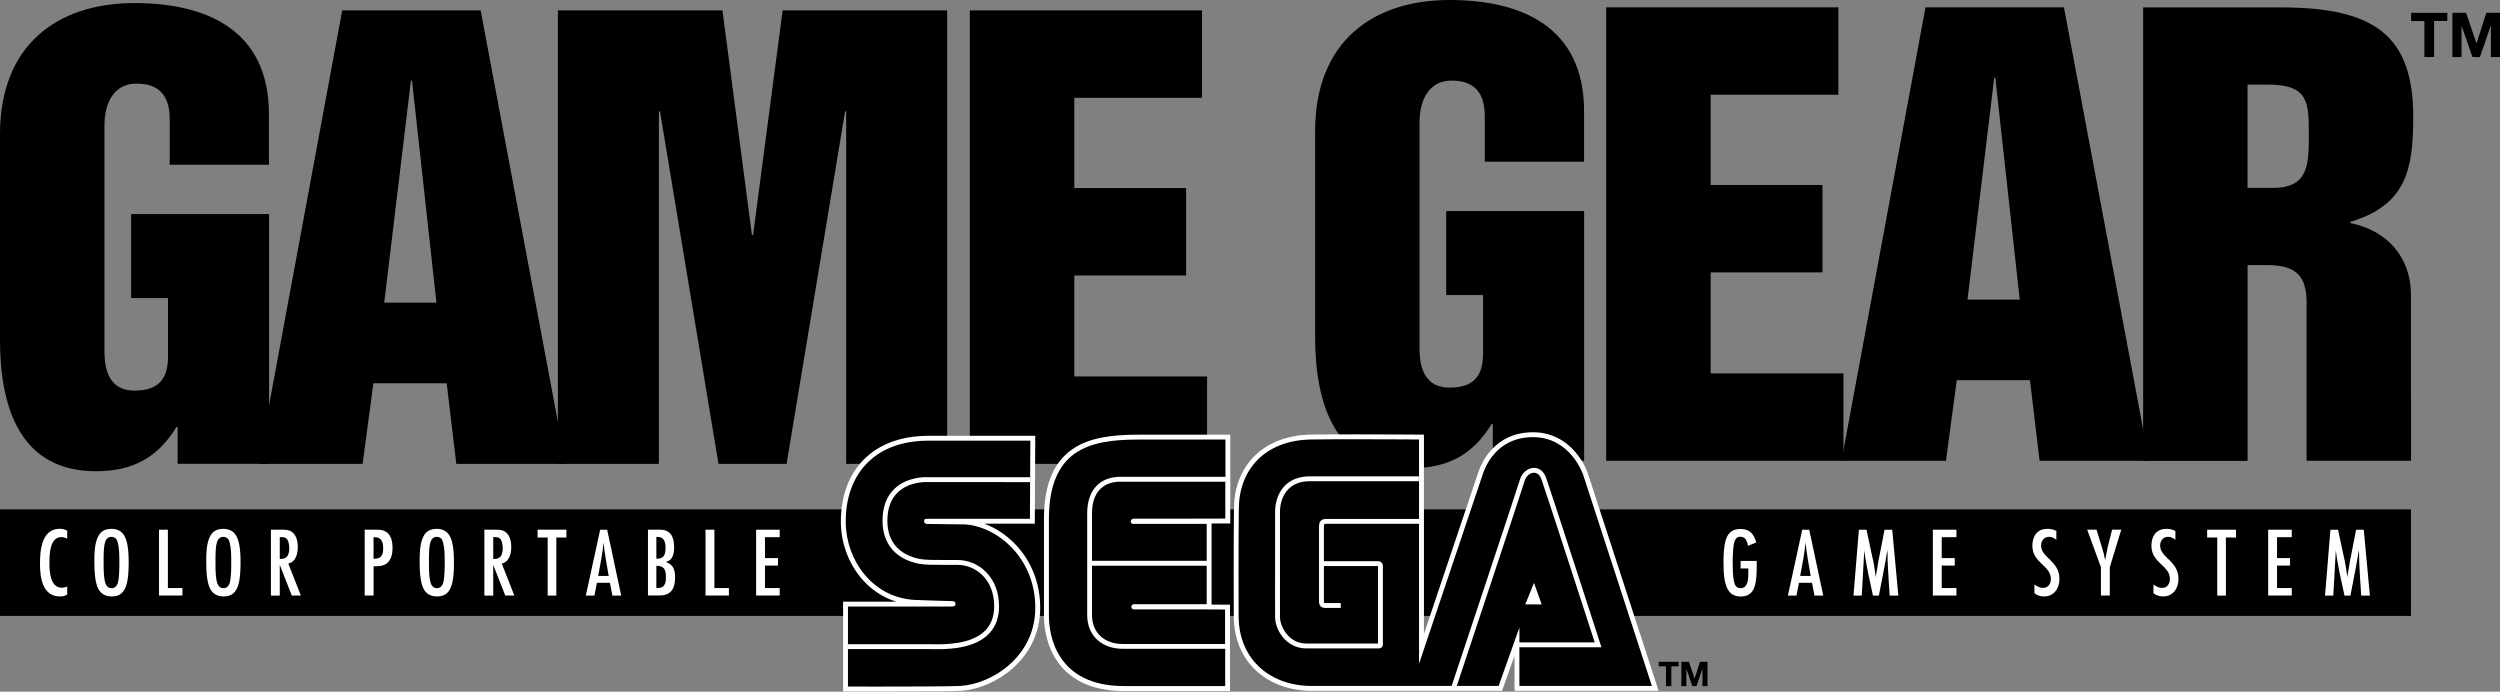 <?xml version="1.0" encoding="utf-8"?>
<!-- Generator: Adobe Illustrator 26.0.3, SVG Export Plug-In . SVG Version: 6.00 Build 0)  -->
<svg version="1.1" id="Layer_1" xmlns="http://www.w3.org/2000/svg" xmlns:xlink="http://www.w3.org/1999/xlink" x="0px" y="0px"
	 viewBox="0 0 3839 1062.1" style="enable-background:new 0 0 3839 1062.1;" xml:space="preserve">
<rect x="0" y="0" width="3839" height="1062.1" fill="#808080" stroke="none"/>
<style type="text/css">
	.st0{fill:#D60700;}
	.st1{fill:#FFFFFF;}
	.st2{clip-path:url(#SVGID_00000030481436628155913600000004654862428756892082_);}
	.st3{fill:#034693;}
	.st4{clip-path:url(#SVGID_00000082334550998420031570000013923478247369371523_);}
	.st5{enable-background:new    ;}
	.st6{fill:#00916D;}
	.st7{clip-path:url(#SVGID_00000070807203886610372950000013920530847638048186_);}
	.st8{clip-path:url(#SVGID_00000073711049208064011980000013758682062208185528_);}
	.st9{clip-path:url(#SVGID_00000181798678361734850090000010346436304704206723_);}
	.st10{clip-path:url(#SVGID_00000174585470272600220790000017022016901149485737_);}
	.st11{clip-path:url(#SVGID_00000119115988071372748640000007321212457351935398_);}
	.st12{clip-path:url(#SVGID_00000030450940598570983770000001909592914834040735_);}
	.st13{clip-path:url(#SVGID_00000048459780517802733440000018097494999070111419_);}
	.st14{clip-path:url(#SVGID_00000134222083111612624910000002263033088536601989_);}
	.st15{clip-path:url(#SVGID_00000119101713712186487260000009268967681941619592_);}
	.st16{clip-path:url(#SVGID_00000072249983706507233190000004744001943812029099_);}
	.st17{clip-path:url(#SVGID_00000050658566372892553000000010686370073320156288_);}
	.st18{clip-path:url(#SVGID_00000007419323764018396390000015483025135995632808_);}
	.st19{clip-path:url(#SVGID_00000098182523353236327590000003805306694604052133_);}
	.st20{clip-path:url(#SVGID_00000003784493670894154840000005794290633704339899_);}
	.st21{clip-path:url(#SVGID_00000035506068973468409950000010869185667358663846_);}
	.st22{clip-path:url(#SVGID_00000059991490010503518540000015935191027474360485_);}
	.st23{clip-path:url(#SVGID_00000047760245624428458030000000739089847706800029_);}
	.st24{clip-path:url(#SVGID_00000049939623019782211460000016039782590239595695_);}
	.st25{clip-path:url(#SVGID_00000139281368826306995840000008555336237610920885_);}
	.st26{clip-path:url(#SVGID_00000161593362751202219980000006185066434416746135_);}
	.st27{clip-path:url(#SVGID_00000085935857116078740390000009149011141173840317_);}
	.st28{clip-path:url(#SVGID_00000010994522297364247940000014880764589300891046_);}
	.st29{clip-path:url(#SVGID_00000154397524180916548890000002925589926875264941_);}
	.st30{clip-path:url(#SVGID_00000081637288543405837500000011491771363695939731_);}
	.st31{clip-path:url(#SVGID_00000134216062083458548940000012349895254338042296_);}
	.st32{clip-path:url(#SVGID_00000021098495174713034690000015710493382352589468_);}
	.st33{clip-path:url(#SVGID_00000006679869882174318260000005531950070210919813_);}
	.st34{clip-path:url(#SVGID_00000108286554326995992520000016325658371982031755_);}
</style>
<g>
	<g>
		<g>
			<g>
				<rect y="782.2" width="3702.3" height="163.6"/>
			</g>
			<g>
				<g>
					<path class="st1" d="M103.1,913c-4.1,2.4-6.4,2.9-11.1,2.9c-27,0-30.6-29.4-30.6-50.2S64,812,91.8,812c4.7,0,7.3,0.8,11.4,3
						v12.3c-2.7-1.5-5.6-2.6-8.8-2.6c-18.3,0-18.5,27.3-18.5,40.2c0,13.2,1.1,37.6,19.3,37.6c3,0,5.3-0.6,8-2V913z"/>
					<path class="st1" d="M196,889.7c-2.4,14.9-7.7,26.2-24.6,26.2c-8.6,0-16.1-3.6-20.3-11.4c-5.8-10.5-6.2-30.9-6.2-42.9
						c0-11.8,0.3-26.4,5.5-37.2c4.2-8.8,11.1-12.3,20.8-12.3c8.5,0,15.5,3.3,19.9,10.8c6.2,10.8,6.5,30.5,6.5,42.9
						C197.5,873.9,197.2,881.8,196,889.7z M181.1,834c-1.2-5.5-3.9-9.6-10-9.6c-3.6,0-5.9,1.4-7.9,4.2c-4.1,5.8-4.1,22.3-4.1,29.4
						c0,10.6-0.3,21.5,1.4,32c1.1,6.2,3.2,13.2,10.8,13.2c4.9,0,7.7-2.9,9.4-7.3c2.7-7.7,2.6-25.2,2.6-34
						C183.2,852.8,183.2,843.1,181.1,834z"/>
					<path class="st1" d="M244.2,914.6V813.4h13.6V903h22.3v11.5H244.2z"/>
					<path class="st1" d="M367.8,889.7c-2.4,14.9-7.7,26.2-24.6,26.2c-8.6,0-16.1-3.6-20.3-11.4c-5.8-10.5-6.2-30.9-6.2-42.9
						c0-11.8,0.3-26.4,5.5-37.2c4.2-8.8,11.1-12.3,20.8-12.3c8.5,0,15.5,3.3,19.9,10.8c6.2,10.8,6.5,30.5,6.5,42.9
						C369.3,873.9,369,881.8,367.8,889.7z M352.9,834c-1.2-5.5-3.9-9.6-10-9.6c-3.6,0-5.9,1.4-7.9,4.2c-4.1,5.8-4.1,22.3-4.1,29.4
						c0,10.6-0.3,21.5,1.4,32c1.1,6.2,3.2,13.2,10.8,13.2c4.9,0,7.7-2.9,9.4-7.3c2.7-7.7,2.6-25.2,2.6-34
						C355,852.8,355,843.1,352.9,834z"/>
					<path class="st1" d="M448.1,914.6l-18.5-47.2v47.2H416V813.4h18c5.5,0,10.2,0.3,14.7,3.8c6.8,5.2,8.6,14.6,8.6,22.6
						c0,9.9-2.7,22.9-14.6,25.6l19.3,49.1H448.1z M429.6,858.3c3.5,0,7.1-0.2,9.9-2.4c3.8-3.2,4.7-8.9,4.7-13.6
						c0-4.1-0.6-9.7-2.7-13.3c-2.3-3.8-5.6-4.2-9.6-4.2h-2.3V858.3z"/>
				</g>
				<g>
					<path class="st1" d="M577.9,813.4c5.6,0,9.9,0.2,14.9,3.2c8.3,5,10,16.1,10,25c0,8.3-1.8,18-8.8,23.5
						c-5.8,4.4-13.3,4.5-20.3,4.5v44.9H560V813.4H577.9z M574.8,858c11.1,0,13.6-6.1,13.6-16.1c0-9.1-2.4-17-13-17h-1.8V858H574.8z"
						/>
					<path class="st1" d="M695.5,889.7c-2.4,14.9-7.7,26.2-24.6,26.2c-8.6,0-16.1-3.6-20.3-11.4c-5.8-10.5-6.2-30.9-6.2-42.9
						c0-11.8,0.3-26.4,5.5-37.2c4.2-8.8,11.1-12.3,20.8-12.3c8.5,0,15.5,3.3,19.9,10.8c6.2,10.8,6.5,30.5,6.5,42.9
						C697.1,873.9,696.8,881.8,695.5,889.7z M680.7,834c-1.2-5.5-3.9-9.6-10-9.6c-3.6,0-5.9,1.4-7.9,4.2c-4.1,5.8-4.1,22.3-4.1,29.4
						c0,10.6-0.3,21.5,1.4,32c1.1,6.2,3.2,13.2,10.8,13.2c4.9,0,7.7-2.9,9.4-7.3c2.7-7.7,2.6-25.2,2.6-34
						C682.8,852.8,682.8,843.1,680.7,834z"/>
					<path class="st1" d="M775.9,914.6l-18.5-47.2v47.2h-13.6V813.4h18c5.5,0,10.2,0.3,14.7,3.8c6.8,5.2,8.6,14.6,8.6,22.6
						c0,9.9-2.7,22.9-14.6,25.6l19.3,49.1H775.9z M757.4,858.3c3.5,0,7.1-0.2,9.9-2.4c3.8-3.2,4.7-8.9,4.7-13.6
						c0-4.1-0.6-9.7-2.7-13.3c-2.3-3.8-5.6-4.2-9.6-4.2h-2.3V858.3z"/>
					<path class="st1" d="M854.3,825.4v89.2H841v-89.2h-15.5v-12h44.3v12H854.3z"/>
					<path class="st1" d="M940.4,914.6l-3.8-19.7h-20l-3.8,19.7h-13.2l22-101.1h10.8l21.5,101.1H940.4z M934.7,884.4
						c-3-17-6.1-34.1-7.9-51.3c-1.7,17.3-5,34.3-8.2,51.3H934.7z"/>
					<path class="st1" d="M1013.5,813.4c17,0,21.7,12,21.7,27c0,5.6-0.6,11.7-3.8,16.5c-2.3,3.5-5,4.9-8.9,6.2
						c3.2,1.2,6.5,2.7,8.9,5.3c4.4,4.7,5.3,12.1,5.3,18.3c0,16.4-5.8,27.7-23.8,27.7H995V813.4H1013.5z M1008.8,858
						c11.7,0,13.2-7.7,13.2-17.6c0-7.9-2.4-15.9-11.8-15.9h-2.3V858H1008.8z M1007.9,902.9c2.9,0,5.9,0,8.5-1.2
						c5.6-2.6,6.2-10,6.2-15.3c0-11.1-2.3-17.6-14.7-17.6V902.9z"/>
					<path class="st1" d="M1083.4,914.6V813.4h13.6V903h22.3v11.5H1083.4z"/>
					<path class="st1" d="M1161.1,914.6V813.4h36.2v11.5h-22.6v32.1h20v11.5h-20V903h22.6v11.5H1161.1z"/>
				</g>
				<g>
					<path class="st1" d="M2697.6,865.3c0,11.1,0.2,23.5-2.9,34.3c-3,10.8-10.2,16.4-21.4,16.4c-17.3,0-22.7-12.1-25.2-27.1
						c-1.2-8-1.5-16.2-1.5-24.3c0-11.7,0.3-24.6,3.6-35.8c3.3-10.9,10.9-16.5,22.4-16.5c14.4,0,20.5,7.6,24.3,20.6l-12.7,5.3
						c-1.4-6.8-3.2-14-11.7-14c-4.2,0-6.2,1.7-8.2,5.3c-3.3,6.2-3.6,26.8-3.6,34.6c0,9.2,0.2,18.7,1.8,27.7
						c1.2,6.2,3.2,11.4,10.5,11.4c11.4,0,11.7-14.7,11.7-22.9v-7.4h-11.8v-11.5h24.7V865.3z"/>
					<path class="st1" d="M2786.3,914.6l-3.8-19.7h-20l-3.8,19.7h-13.2l22-101.1h10.8l21.5,101.1H2786.3z M2780.5,884.4
						c-3-17-6.1-34.1-7.9-51.3c-1.7,17.3-5,34.3-8.2,51.3H2780.5z"/>
					<path class="st1" d="M2901.8,914.6c-0.9-14-2-28.1-2.6-42c-0.2-4.6-0.5-8.9-0.6-13.5c-0.2-4.7,0.3-9.4-0.5-14.1
						c-3.6,23.4-8.5,46.4-12.9,69.6h-9.1c-4.9-23-10.5-46.1-13.3-69.6l-3.9,69.6h-12.7l8.3-101.1h11.7l8.8,41.2
						c0.5,2.4,1.2,4.9,1.7,7.3c1.5,8.2,2.7,16.4,3.8,24.6c0.3-4.9,1.5-9.6,2.3-14.3c0.6-3.6,1.1-7.4,1.7-11.1
						c0.5-2.4,1.1-4.7,1.5-7.1l7.9-40.6h11.8l9.4,101.1H2901.8z"/>
					<path class="st1" d="M2968.1,914.6V813.4h36.2v11.5h-22.6v32.1h20v11.5h-20V903h22.6v11.5H2968.1z"/>
				</g>
				<g>
					<path class="st1" d="M3157.7,828.9c-3.3-2.6-6.8-4.6-11.1-4.6c-7.7,0-12.3,6.2-12.3,13.5c0,18.7,28.2,23.4,28.2,51.3
						c0,14.1-8.3,26.8-23.5,26.8c-5.6,0-10.3-1.4-14.9-4.9v-13.5c4.1,3,8,5.3,13.2,5.3c8,0,12-6.4,12-13.8
						c0-20.9-28.4-24.1-28.4-51.1c0-14.4,7.4-25.8,22.9-25.8c5.6,0,8.9,0.8,14,3.3L3157.7,828.9z"/>
					<path class="st1" d="M3239.8,871v43.5h-13.6V871l-21.1-57.6h14.4l8.2,27.1c2,6.5,3.5,11.5,5,19.7c0.8-4.5,2.7-14.9,3.9-20
						l6.7-26.8h14.1L3239.8,871z"/>
					<path class="st1" d="M3340.5,828.9c-3.3-2.6-6.8-4.6-11.1-4.6c-7.7,0-12.3,6.2-12.3,13.5c0,18.7,28.2,23.4,28.2,51.3
						c0,14.1-8.3,26.8-23.5,26.8c-5.6,0-10.3-1.4-14.9-4.9v-13.5c4.1,3,8,5.3,13.2,5.3c8,0,12-6.4,12-13.8
						c0-20.9-28.4-24.1-28.4-51.1c0-14.4,7.4-25.8,22.9-25.8c5.6,0,8.9,0.8,14,3.3L3340.5,828.9z"/>
					<path class="st1" d="M3418.1,825.4v89.2h-13.3v-89.2h-15.5v-12h44.3v12H3418.1z"/>
					<path class="st1" d="M3483,914.6V813.4h36.2v11.5h-22.6v32.1h20v11.5h-20V903h22.6v11.5H3483z"/>
					<path class="st1" d="M3625.9,914.6c-0.9-14-2-28.1-2.6-42c-0.2-4.6-0.5-8.9-0.6-13.5c-0.2-4.7,0.3-9.4-0.5-14.1
						c-3.6,23.4-8.5,46.4-12.9,69.6h-9.1c-4.9-23-10.5-46.1-13.3-69.6l-3.9,69.6h-12.7l8.3-101.1h11.7l8.8,41.2
						c0.5,2.4,1.2,4.9,1.7,7.3c1.5,8.2,2.7,16.4,3.8,24.6c0.3-4.9,1.5-9.6,2.3-14.3c0.6-3.6,1.1-7.4,1.7-11.1
						c0.5-2.4,1.1-4.7,1.5-7.1l7.9-40.6h11.8l9.4,101.1H3625.9z"/>
				</g>
			</g>
			<g>
				<g>
					<g>
						<g>
							<path d="M0,206C0,70,87.1,4.7,206.5,4.7c108.9,0,206.5,40.1,206.5,170.8V253H260.6v-69.7c0-34.9-14.8-54.9-50.5-54.9
								c-42.7,0-49.7,41.8-49.7,63.6v344.2c0,18.3,0,63.6,46.2,63.6c35.7,0,51.4-16.6,51.4-52.3v-89.8h-56.6v-129h211.8v383.5H272.8
								v-56.6H271c-28.8,47.1-67.1,68-123.8,68C32.2,723.6,0,627.8,0,522.3V206z"/>
							<path d="M525.5,16h212.6l130.7,696.3H700.7l-14.8-123.8H573.4l-16.6,123.8H396.5L525.5,16z M590,464.8h80.2L632.7,124H631
								L590,464.8z"/>
							<path d="M856.7,16h252.7l45.3,345.1h1.7L1201.8,16h252.7v696.3h-155.1V171.1h-1.7l-89.8,541.2h-104.6l-89.8-541.2h-1.7v541.2
								H856.7V16z"/>
							<path d="M1489.4,16h356.4v134.2h-196.1v138.6h171.7V423h-171.7v155.1h203.9v134.2h-364.3V16z"/>
						</g>
						<g>
							<path d="M2019.5,201.3C2019.5,65.4,2106.6,0,2226,0c108.9,0,206.5,40.1,206.5,170.8v77.6h-152.5v-69.7
								c0-34.9-14.8-54.9-50.5-54.9c-42.7,0-49.7,41.8-49.7,63.6v344.2c0,18.3,0,63.6,46.2,63.6c35.7,0,51.4-16.6,51.4-52.3v-89.8
								h-56.6v-129h211.8v383.5h-140.3V651h-1.7c-28.8,47.1-67.1,68-123.8,68c-115,0-147.3-95.9-147.3-201.3V201.3z"/>
							<path d="M2466.5,11.3H2823v134.2h-196.1v138.6h171.7v134.2h-171.7v155.1h203.9v134.2h-364.3V11.3z"/>
							<path d="M2956.8,11.3h212.6l130.7,696.3H3132l-14.8-123.8h-112.4l-16.6,123.8h-160.4L2956.8,11.3z M3021.3,460.1h80.2
								L3064,119.4h-1.7L3021.3,460.1z"/>
						</g>
					</g>
					<path d="M3702.3,611.1c-0.1-12.1,0-24.1,0-35.1v-32.4v-90.4c0-58.4-36.6-99.3-93.2-110.7v-1.7c85.4-26.1,96.7-79.3,96.7-161.2
						c0-125.5-60.1-168.2-203.1-168.2H3291v696.3h160.4V407h29.6c45.3,0,61,17.4,61,57.5V576c0,46.2,0,104.8,0,131.6h160.4V611.1z
						 M3490.5,288.5h-39.2V129.9h31.4c62.7,0,62.7,27.9,62.7,76.7C3545.4,251.9,3545.4,288.5,3490.5,288.5z"/>
				</g>
			</g>
			<g>
				<g id="g10_00000034061830458312288570000009169060660080888230_" transform="matrix(1.333,0,0,-1.333,0,132)">
					<g id="g12_00000170995663936443209410000017123204222693526690_" transform="scale(0.1)">
						<g>
							<path d="M15110.9-6940.1c-240.6,0-458.7,77.4-614.1,218c-165.4,149.6-253.9,360.5-256,609.8c-1.2,147.4-2.4,805.2,2.1,1247.3
								c5,490.5,343.6,812.6,862.5,820.6c119,1.8,287.7,2.7,501.4,2.7c363.7,0,736.8-2.7,740.5-2.7l27.9-0.2v-2439.7
								c428.2,1272.5,674.8,2005.5,679,2018.6c33.8,105.1,177.6,448.1,606.6,448.1c184.5,0,347.3-77.6,470.6-224.3
								c92.4-109.9,129.8-218.8,131.4-223.4l805.5-2474.6h-1593.2v538l-191.4-538h-2158C15121.1-6940,15116.1-6940.1,15110.9-6940.1
								z M17720.2-5944.2l-50.5,140.7l-57.1-140.7H17720.2z"/>
							<path d="M12942.3-6940c-347.8,0-600.2,114.2-750.2,339.6c-127.4,191.4-141.2,411-141.2,496.6v1111.6
								c0,379.4,101.9,635.4,311.4,782.5c207.4,145.6,491.1,165.3,741.3,165.3h1036.9v-965.7l-684.1-1.3h-402.2
								c-0.9-0.6-2-2.1-2.6-3.6c0.6-0.1,1.2-0.1,2-0.1h872v-981.8h-864.8c-1.3,0-2.4-0.9-2.4-2c0-1,1-2,2.4-2h813.5l263.1-1.3V-6940
								H12942.3z"/>
							<g>
								<path d="M10112.3-6947.4c-196.3,0-343.9,0.4-343.9,0.4l-28.1,0.1l0.1,537.6v440.1h1192.8c3.6,0,7.3,0,10.9-0.1
									c3.4,0,6.8-0.1,10.1-0.1c14.5,0,21.4,1,24.7,1.9c0.1,1.3,0,2.4,0,3.2c-8.1,2.1-28.2,2.1-40.8,2.1
									c-49.8,0-392,12.9-406.5,13.4c-233.5,13.9-444.6,121.9-595.2,304.2c-137.9,167-218.6,389.8-221.5,611.4
									c-3.8,291,84.5,536.3,255.2,709.2c171.7,173.9,423.9,265.9,729.3,265.9h1198.2l-5-956.3h-1212.7c-2.1,0-3.9,0-5.4-0.1
									c-0.1-1-0.1-1.8-0.1-2.3c1-0.3,2.7-0.6,5.3-0.6c24.1,0,426.2-5.4,443.3-5.6l0.9,0l0.9-0.1c202-15.9,406.8-120.7,561.9-287.6
									c172.8-185.8,268-434.3,268-699.7c0.1-333.7-166.4-551.8-306.1-676.1c-165.6-147.2-384.4-241.9-585.3-253.4
									C10954.9-6946.1,10486.3-6947.4,10112.3-6947.4z"/>
								<path class="st1" d="M11869.4-4086.3l-4.8-900c0,0-1157.5,0-1184.7,0c-27.2,0-30.2-3-33.2-23.8c-3-20.8,8.9-35.4,33-35.4
									s442.9-5.6,442.9-5.6c377.5-29.8,803.9-393.6,804-959.2c0.2-565.6-503.1-880.8-864.9-901.4c-110.4-6.3-604.8-7.4-949.2-7.4
									c-196.4,0-344.1,0.4-344.1,0.4l0.1,509.6v411.9h1164.7c7,0,14.1-0.1,21-0.1c27.1,0,50.8,2.4,52.6,25.8
									c2.8,36.4-18.9,37.6-68.7,37.6c-49.8,0-405.5,13.4-405.5,13.4c-484.9,28.8-784,459.3-789.6,887.8
									c-6.8,522.3,296.2,946.6,956.4,946.6C11096.9-4086.3,11869.4-4086.3,11869.4-4086.3 M11925.9-4030.1h-56.6h-1169.9
									c-160.4,0-306.5-24.4-434.3-72.5c-122.4-46.1-228.4-114-315-201.7c-89.3-90.4-157.2-200.9-201.8-328.4
									c-42.7-121.8-63.3-256.6-61.5-400.9c1.5-113.5,22-225.8,60.9-333.8c39.3-109.2,95.5-208.5,167.1-295.1
									c75.1-90.9,164.1-164,264.4-217.3c47.5-25.2,97.1-45.7,148.4-61.3h-559h-56.3v-56.3v-411.9l-0.1-509.6l0-56.1l56.1-0.1
									c1.5,0,150-0.4,344.2-0.4c374.3,0,843.3,1.3,952.4,7.5c207.1,11.8,432.2,109.2,602.4,260.4
									c96.3,85.7,172.3,185.3,225.8,296.1c59.6,123.5,89.8,258.4,89.8,401c0,142.5-25.8,278.9-76.7,405.3
									c-46.9,116.5-113.8,222-198.9,313.6c-105.5,113.5-233.6,199.1-368.5,249h525.8h56l0.3,56l4.8,900L11925.9-4030.1
									L11925.9-4030.1z"/>
							</g>
						</g>
						<g id="path26_00000054264193482141683540000017045558781003426185_">
							<path class="st1" d="M15881.3-6479.4h-833.4c-231.2,0-359,213.5-359,361.1c0,29.8-0.1,103.7-0.2,201.2
								c-0.3,329.2-0.8,942,0.2,1013.7c1.5,110.4,35.6,210.2,96.2,281c70.2,82,174.5,125.3,301.7,125.3c0.1,0,0.1,0,0.2,0
								c450.3-0.1,1258.5,0,1258.5,0l0-56.3c0,0-808.2-0.1-1258.5,0c0,0-0.1,0-0.2,0c-248.5,0-339.4-181.2-341.6-350.8
								c-1-71.3-0.4-683.8-0.1-1012.9c0.1-97.6,0.1-171.5,0.1-201.3c0-109.4,101.2-304.8,302.8-304.8h826.4v892.4c0,0,0,0-0.1,0
								h-651v56.3h651c32.6,0,56.3-23.3,56.3-55.3v-903.8C15930.6-6460.6,15910.3-6479.4,15881.3-6479.4z M15882.7-6423
								L15882.7-6423z"/>
						</g>
						<g id="path30_00000080906647821854372330000013063893592986445722_">
							<path class="st1" d="M15445.4-6013.2h-176.7c-47.5,0-73.7,25.8-73.7,72.6l0,51.5c0,175.8,0,739.4,0,818.2
								c0,31.1,10.6,83.2,81.1,83.2h1071v-56.3h-1071c-17,0-24.8,0-24.8-27c0-78.8,0-642.3,0-818.1l0-51.5c0-14.1,0-16.3,17.4-16.3
								h176.7V-6013.2z"/>
						</g>
						<g id="path38_00000008133673880572751170000016899140651045788324_">
							<path class="st1" d="M10808.5-6488.1c-22.2,0-41.8,0.4-57.8,0.6c-11.4,0.2-21.2,0.4-29,0.4h-953.1v56.3h953.1
								c8.1,0,18.2-0.2,30-0.4c117.5-2.1,429.7-7.6,593.8,153.5c71.2,70,107.4,165.2,107.4,283.1c0,313.7-214.3,477.9-426.1,477.9
								c-35.9,0-68.9-0.1-99.2-0.1c-269.6-0.5-333.7-0.6-452.5,44.2c-199.1,75.2-308.8,239.9-308.8,463.6
								c0,157.5,46.4,281.6,137.9,368.9c146,139.3,353.4,134,369.5,133.4l1193.2-0.6l0-56.3l-1195.1,0.6
								c-1.9,0.1-198.1,7.2-329.1-118.2c-79.7-76.3-120.2-186.6-120.2-327.9c0-254.6,148.1-364,272.4-411
								c109.1-41.2,171.2-41,432.5-40.6c30.3,0.1,63.3,0.1,99.3,0.1c127.8,0,247.2-50.8,336.2-142.9
								c95.6-99,146.1-234.3,146.1-391.2c0-133.5-41.8-242.3-124.2-323.3C11227.5-6472.5,10957.6-6488.1,10808.5-6488.1z"/>
						</g>
						<g>
							<g>
								<path class="st1" d="M17671.3-5724.8l-100.5-247.6h189.4L17671.3-5724.8z M17668.1-5882.3l12.1-33.8h-25.9L17668.1-5882.3z"
									/>
							</g>
							<g>
								<path class="st1" d="M19083.2-6894.4l-793.4,2437.5l-0.1,0.3l-0.1,0.3c-1.6,4.8-40.7,118.5-136.5,232.5
									c-128.8,153.3-299,234.4-492.1,234.4c-448,0-598.1-357.9-633.4-467.6c-4.9-15.1-230.6-686.1-624.1-1855.4v2240v55.8
									l-55.8,0.4c-3.7,0-376.9,2.7-740.7,2.7c-213.8,0-382.6-0.9-501.8-2.7c-271.3-4.1-498.4-90.7-656.8-250.3
									c-150.3-151.4-231-358.2-233.5-598.1c-4.5-442.2-3.3-1100.3-2.1-1247.8c2.1-257.4,93.8-475.4,265.2-630.4
									c160.6-145.3,385.4-225.3,633-225.3c5.1,0,10.2,0,15.3,0.1h1220.9h916.8h39.7l13.3,37.4l130.1,365.7v-346.9v-56.3h56.3
									h1526.3h77.5L19083.2-6894.4z M17264-6911.8h-482.1c103.2,310.3,751.5,2259.4,783,2366c14.8,50,60,88.7,105.2,90
									c38,1.3,69-25.4,86.8-74.7c49.8-138,531.7-1624.9,614.1-1879.3h-867.7v170.8L17264-6911.8z M17503.4-6911.8v445.8h945
									l-11.9,36.8c-23.3,72.1-572.1,1766.8-626.6,1917.9c-26.3,72.9-77.9,113.3-141.4,111.8c-69.5-2-135.7-56.8-157.5-130.3
									c-31.6-106.7-712.1-2152.8-788.4-2382h-375.5h-1221.3c-5-0.1-10-0.1-15-0.1c-468.9,0-837.8,295.4-841.9,799.9
									c-1.2,142.8-2.4,804.8,2.1,1246.7c4.5,442,296.2,784.5,834.8,792.7c134.4,2.1,317.1,2.7,501,2.7
									c367.8,0,740.3-2.7,740.3-2.7v-2583.5c209.1,621.4,727.5,2161.8,733.9,2181.8c22.3,69.2,149.5,428.6,579.9,428.6
									c430.4,0,575.3-428.6,575.3-428.6l793.4-2437.5H17503.4z"/>
							</g>
						</g>
					</g>
				</g>
			</g>
			<g>
				<path d="M3722.8,32.3h-20.3V19.7h55.6v12.5h-20.3v55.3h-14.9V32.3z"/>
				<path d="M3765.9,19.7h21l15.9,46.7h0.2l15-46.7h21v67.9h-14V39.5h-0.2l-16.6,48.1h-11.5L3780.1,40h-0.2v47.6h-14V19.7z"/>
			</g>
			<g class="st5">
				<g>
					<path d="M2558.4,1023.2h-11.2v-6.9h30.5v6.9h-11.2v30.4h-8.2V1023.2z"/>
				</g>
				<g>
					<path d="M2582,1016.3h11.5l8.7,25.6h0.1l8.2-25.6h11.5v37.3h-7.7v-26.4h-0.1l-9.1,26.4h-6.3l-9.1-26.2h-0.1v26.2h-7.7V1016.3z"
						/>
				</g>
			</g>
		</g>
		<rect x="2351.9" y="914.7" class="st1" width="9.3" height="9.3"/>
	</g>
	<path class="st1" d="M1881.7,667.5h-134.5c-22.1,0-39.5,1.4-54.7,4.3c-18.7,3.6-33.8,9.6-46.3,18.4c-29,20.4-43.1,55.5-43.1,107.4
		v148.2c0,11.8,1.9,41.9,19.5,68.3c9.4,14.2,22.1,25.3,37.5,33.2c18.1,9.2,40.1,13.8,65.6,13.8h155.6h7.5v-7.5V936v-7.5l-7.5,0
		l-20.8-0.1v-0.6V804.4v-0.6l21.2,0l7.5,0v-7.5V675v-7.5H1881.7z M1881.2,936v52.9h-157c-28.7,0-47.3-17.5-47.3-44.5v-75.7H1853
		l0,59.1h-59.1h-6.4h-4.1h-42c-2.3,0-4.1,1.8-4.1,4c0,2.2,1.8,4,4.1,4h42h4.1h6.4h56L1881.2,936z M1881.7,796.3l-87.5,0.2h-24.1
		h-4.1h-25.5c-2.3,0-4.1,2.3-4.1,4.5c0,2.2,1.8,3.5,4.1,3.5h25.5h4.1h24.1h58.8l0,56.7h-176.1V788c0-30.7,15.8-48.3,43.4-48.3h161.3
		V796.3z M1881.7,732.2h-161.3c-31.9,0-50.9,20.9-50.9,55.8v156.4c0,15.4,5.2,28.5,15.2,37.8c9.8,9.2,23.5,14.1,39.7,14.1h157v57.2
		h-155.6c-104.9,0-115.1-80.4-115.1-107.7c0-4.2,0-148.2,0-148.2c0-106.5,60.9-122.6,136.6-122.6c9.7,0,134.5,0,134.5,0V732.2z"/>
</g>
</svg>
